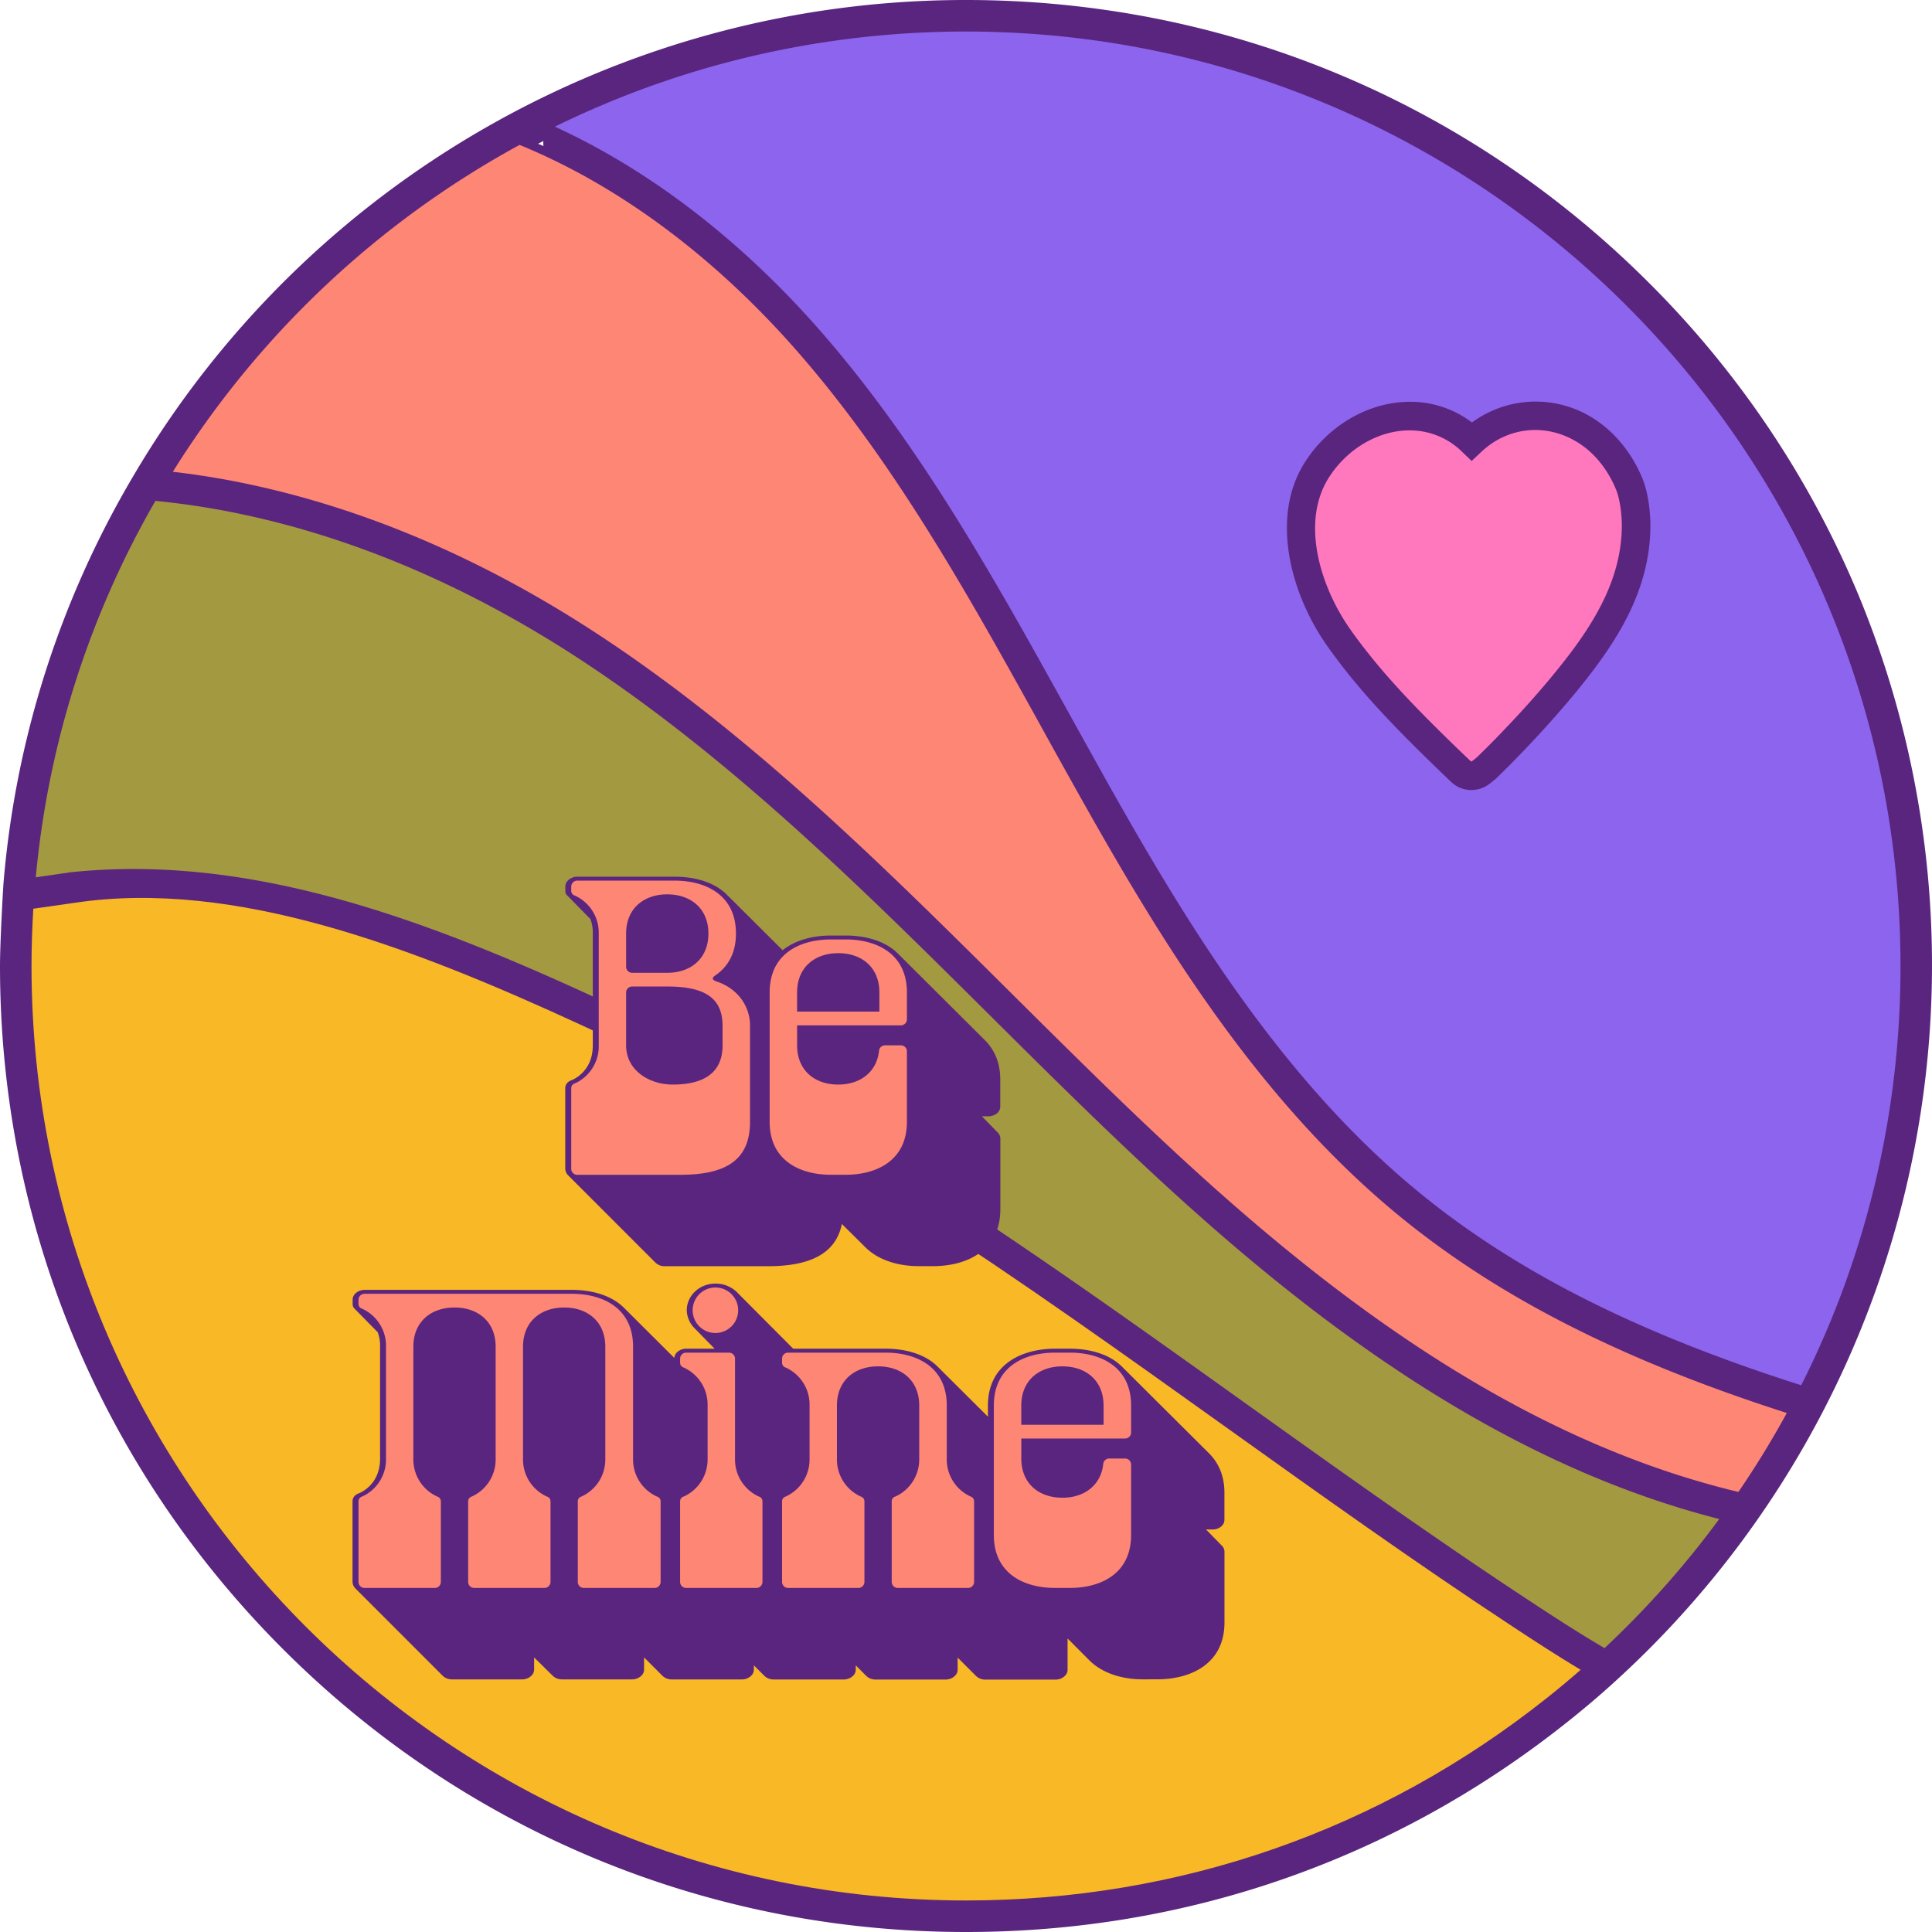 <svg xmlns="http://www.w3.org/2000/svg" width="1080" height="1080" viewBox="0 0 1080 1080"><g id="Слой_2" data-name="Слой 2"><g id="Retro03_550041870"><g id="Retro03_550041870-2" data-name="Retro03_550041870"><path d="M1039.16 333.24A538.88 538.88.0 0 0 921.84 158.16C819.84 56.17 684.23.0 540 0A539.58 539.58.0 0 0 74.38 266.33 533.92 533.92.0 0 0 2 493.12c-.23 2.53-2 33.4-2 46.88C0 684.23 56.17 819.84 158.16 921.84S395.77 1080 540 1080c123.19.0 239.19-40.4 335.42-116.81 9.85-7.79 19.54-16 28.81-24.53a541.16 541.16.0 0 0 134.93-605.42zM95.3 274.13l.12-.18c0 .05.06.12.1.18zM300.81 80.36l2.94-1.52a11 11 0 0 0-.05 1.29 9.17 9.17.0 0 0 .12 1.49z" fill="#5a257f"/><path d="M1029.39 723.07a520.65 520.65.0 0 0 33-183.07C1062.37 252 828 17.63 540 17.63A523.69 523.69.0 0 0 409.55 34.06a518.37 518.37.0 0 0-99.37 36.75c53.16 24.37 104.27 63.64 148.73 114.55 56.1 64.21 98 140 138.58 213.25q10.2 18.42 20.44 36.78c44 78.37 97.4 167.33 175.37 231.19 54.24 44.41 122.26 78.75 213.6 107.79A520.75 520.75.0 0 0 1029.39 723.07z" fill="#8c64ed"/><path d="M961.06 849.14C824.74 814.41 712.92 721 630.14 642.63c-25.93-24.53-51.71-50.14-76.64-74.91C483 497.66 410.06 425.22 326.3 369.94c-65.68-43.33-133.51-71.79-201.59-84.58C112.06 283 99.37 281.22 86.88 280A516 516 0 0 0 20 490.43c5.52-.78 19.55-2.84 19.55-2.84 99.27-10.4 196.5 25.46 293.27 70.09 130.38 60.18 248.64 144.72 363 226.48 51.81 37 105.39 75.33 159.23 110.73 14 9.22 27.78 18.15 41.89 26.42A525.93 525.93.0 0 0 961.06 849.14z" fill="#a39940"/><path d="M685.82 798.16C572.1 716.87 454.51 632.81 325.6 573.31c-94.34-43.52-194-82-283.53-68.69.0.0-16.52 2.41-23.45 3.36-.64 10.66-1 21.39-1 32C17.63 828 252 1062.37 540 1062.37c119.17.0 231.37-39.07 324.47-113 6.48-5.12 12.87-10.47 19.13-15.94-12.82-7.68-25.34-15.81-38-24.16C791.48 873.69 737.76 835.29 685.82 798.16z" fill="#f9b825"/><path d="M998.83 789.87c-92.05-29.54-161-64.61-216.44-110C702.1 614.13 647.65 523.55 602.92 443.81q-10.3-18.37-20.49-36.87c-40.12-72.48-81.6-147.42-136.49-210.25-46.38-53.11-100.07-93-155.49-115.69A524.23 524.23.0 0 0 96.61 263.73c10.38 1.2 20.84 2.76 31.27 4.71 70.35 13.22 140.3 42.53 207.9 87.13C421 411.8 494.51 484.86 565.63 555.51c24.86 24.69 50.56 50.23 76.34 74.62C724.54 708.27 836.38 801.64 971.78 834A515.66 515.66.0 0 0 998.83 789.87z" fill="#fe8675"/><path d="M922.58 293.61c0 18.59-4.94 35.2-12.53 50.45s-17.87 29.1-28.53 42.17C873 396.62 863.78 407 853.27 418.07c-5.88 6.16-11.07 11.4-16.34 16.53-1 1-2.47 2.15-4.54 3.74a16.63 16.63.0 0 1-9.89 3.3 16.39 16.39.0 0 1-11.31-4.54L805.87 432c-23.2-22.43-45.52-44.7-64-71-20.3-28.82-32-71.71-12.47-102.54 12.82-20.16 34.58-33.12 56.78-33.81a56.85 56.85.0 0 1 36.66 11.53 60.08 60.08.0 0 1 69-1.55c11.44 7.56 20.81 19.32 26.39 33.12C922.48 278.3 922.58 292 922.58 293.61z" fill="#5a257f"/><path d="M822.79 425.57c2-1.55 2.81-2.24 3.05-2.47 5.08-4.93 10.14-10 15.87-16.06 10.23-10.73 19.21-20.84 27.44-30.91 19.45-23.84 37.46-50.35 37.46-82.52v0c0-4.1-.65-13.53-3.2-19.85C899 262.91 891.8 253.75 883 248c-17.58-11.63-39.6-9.82-54.81 4.49l-5.52 5.2-5.48-5.25A41.36 41.36.0 0 0 788 240.6h-1.39c-17 .53-33.78 10.65-43.8 26.41-15.61 24.6-5.2 60.31 12 84.79 17.72 25.16 39.47 46.85 62.06 68.69l5.26 5a.51.51.0 0 0 .31.13A.53.53.0 0 0 822.79 425.57z" fill="#ff78bd"/><path d="M559.15 618.55V603.43c0-9.43-3.29-16.45-8.12-21.49l-48.88-48.67c-7.24-7.45-18.64-10.3-29.38-10.3h-8.33c-9.62.0-19.67 2.38-26.95 8.2l-30.92-30.78c-7.23-7.46-18.63-10.31-29.37-10.31H322.61c-3.07.0-6.58 2.2-6.58 5.48V498a3.51 3.51.0 0 0 1.32 2.84l12.71 12.94a21.57 21.57.0 0 1 1.32 8.11v62.48c0 11.62-6.8 17.1-11.4 19.3-2.2.65-4 2.19-4 4.6v45.16a5.68 5.68.0 0 0 1.53 3.51l48.9 48.89a7.31 7.31.0 0 0 5 2h57.66c22.95.0 38.06-6.51 41.54-23.62L484 697.48c7.45 7.23 18.63 10.3 29.38 10.3h8.33c18.19.0 37.49-8.33 37.49-31.79V636.31a4.68 4.68.0 0 0-1.54-3.29l-8.77-9h3.73C555.64 624 559.15 622.06 559.15 618.55z" fill="#5a257f"/><path d="M684.46 849.52V834.39c0-9.42-3.29-16.44-8.11-21.48l-48.89-48.67c-7.24-7.46-18.64-10.31-29.38-10.31h-8.33c-18 0-37.49 8.33-37.49 31.79v6.22l-27.83-27.7c-7.23-7.46-18.63-10.31-29.38-10.31H443.4l-31.65-31.79a17 17 0 0 0-11.84-4.6c-9 0-16 6.8-16 14.91a14.68 14.68.0 0 0 4.38 10.08l11.19 11.4h-16c-3 0-6.32 2.05-6.55 5.15l-27.85-27.73c-7.24-7.45-18.64-10.3-29.38-10.3h-116c-3.07.0-6.58 2.19-6.58 5.48v2.41a3.55 3.55.0 0 0 1.31 2.85l12.72 12.94a21.57 21.57.0 0 1 1.32 8.11v62.48c0 11.62-6.8 17.1-11.4 19.29-2.2.66-4 2.19-4 4.61v45.16a5.66 5.66.0 0 0 1.53 3.5l48.89 48.9a7.35 7.35.0 0 0 5.05 2h39.46c3.07.0 6.57-2.2 6.57-5.48v-6.8L309 936.78a7.33 7.33.0 0 0 5 2h39.46c3.07.0 6.58-2.2 6.58-5.48v-6.8l10.3 10.31a7.35 7.35.0 0 0 5.05 2h39.46c3.07.0 6.57-2.2 6.57-5.48v-2.4l5.91 5.91a7.33 7.33.0 0 0 5 2h39.46c3.07.0 6.58-2.2 6.58-5.48v-2.41l5.91 5.92a7.35 7.35.0 0 0 5 2h39.47c3.06.0 6.57-2.2 6.57-5.48v-6.8l10.31 10.31a7.33 7.33.0 0 0 5 2H590.2c3.07.0 6.58-2.2 6.58-5.48V915.9l12.48 12.54c7.46 7.24 18.64 10.31 29.38 10.31H647c18.2.0 37.49-8.33 37.49-31.79V867.28a4.69 4.69.0 0 0-1.53-3.29l-8.78-9h3.73C681 855 684.46 853 684.46 849.52z" fill="#5a257f"/><path d="M400.44 548.62q-3.63-1.32-.66-3.29c6.79-4.61 11.62-12.06 11.62-23.46.0-21.92-17.32-29.59-34.2-29.59H322.61a3.36 3.36.0 0 0-3.29 3.28V498a2.76 2.76.0 0 0 2 2.63 22.73 22.73.0 0 1 13.38 21.26v62.48a22.74 22.74.0 0 1-13.38 21.27 2.76 2.76.0 0 0-2 2.63v45.16a3.37 3.37.0 0 0 3.29 3.29h57.66c24.77.0 39-7.67 39-29.6V573.39C419.29 561.55 411.4 552.13 400.44 548.62zM350 521.87c0-14 9.87-21.92 23-21.92s23 7.89 23 21.92-9.86 21.93-23 21.93H353.3a3.38 3.38.0 0 1-3.29-3.29zm53.93 62.48c0 14-8.77 21.93-27.84 21.93-13.15.0-26.09-7.9-26.09-21.93V554.76a3.37 3.37.0 0 1 3.29-3.29H373c20.61.0 30.91 6.14 30.91 21.92z" fill="#fe8675"/><path d="M503.68 573.17a3.37 3.37.0 0 0 3.29-3.29V554.76c0-21.93-17.32-29.6-34.2-29.6h-8.33c-16.88.0-34.2 7.67-34.2 29.6V627.1c0 21.93 17.32 29.6 34.2 29.6h8.33c16.88.0 34.2-7.67 34.2-29.6V587.64a3.37 3.37.0 0 0-3.29-3.29h-9a3.34 3.34.0 0 0-3.29 3.07c-1.31 12.06-10.74 18.86-22.8 18.86-13.15.0-23-7.9-23-21.93V573.17zm-58.1-18.41c0-14 9.87-21.93 23-21.93s23 7.89 23 21.93V565.5h-46z" fill="#fe8675"/><path d="M367.26 836.59a22.74 22.74.0 0 1-13.37-21.27V752.84c0-21.93-17.32-29.6-34.2-29.6h-116a3.37 3.37.0 0 0-3.29 3.29v2.41a2.76 2.76.0 0 0 2 2.63 22.74 22.74.0 0 1 13.38 21.27v62.48a22.75 22.75.0 0 1-13.38 21.27 2.75 2.75.0 0 0-2 2.63v45.16a3.37 3.37.0 0 0 3.29 3.29h39.46a3.38 3.38.0 0 0 3.29-3.29V839.22a2.74 2.74.0 0 0-2-2.63 22.74 22.74.0 0 1-13.37-21.27V752.84c0-14 9.87-21.93 23-21.93s23 7.9 23 21.93v62.48a22.74 22.74.0 0 1-13.37 21.27 2.74 2.74.0 0 0-2 2.63v45.16a3.38 3.38.0 0 0 3.29 3.29h39.46a3.37 3.37.0 0 0 3.29-3.29V839.22a2.75 2.75.0 0 0-2-2.63 22.74 22.74.0 0 1-13.37-21.27V752.84c0-14 9.86-21.93 23-21.93s23 7.9 23 21.93v62.48A22.74 22.74.0 0 1 325 836.59a2.75 2.75.0 0 0-2 2.63v45.16a3.37 3.37.0 0 0 3.29 3.29H366a3.38 3.38.0 0 0 3.29-3.29V839.22A2.74 2.74.0 0 0 367.26 836.59z" fill="#fe8675"/><path d="M424.25 836.59a22.74 22.74.0 0 1-13.37-21.27V759.41a3.37 3.37.0 0 0-3.29-3.28H383.47a3.37 3.37.0 0 0-3.29 3.28v2.42a2.76 2.76.0 0 0 2 2.63 22.73 22.73.0 0 1 13.37 21.26v29.6a22.74 22.74.0 0 1-13.37 21.27 2.74 2.74.0 0 0-2 2.63v45.16a3.38 3.38.0 0 0 3.29 3.29h39.46a3.37 3.37.0 0 0 3.29-3.29V839.22A2.75 2.75.0 0 0 424.25 836.59z" fill="#fe8675"/><path d="M399.91 745.16a12.72 12.72.0 1 0-12.71-12.71A12.72 12.72.0 0 0 399.91 745.16z" fill="#fe8675"/><path d="M542.63 836.59a22.75 22.75.0 0 1-13.38-21.27v-29.6c0-21.92-17.32-29.59-34.2-29.59H440.47a3.36 3.36.0 0 0-3.29 3.28v2.42a2.76 2.76.0 0 0 2 2.63 22.73 22.73.0 0 1 13.37 21.26v29.6a22.74 22.74.0 0 1-13.37 21.27 2.75 2.75.0 0 0-2 2.63v45.16a3.37 3.37.0 0 0 3.29 3.29h39.46a3.38 3.38.0 0 0 3.29-3.29V839.22a2.74 2.74.0 0 0-2-2.63 22.74 22.74.0 0 1-13.37-21.27v-29.6c0-14 9.86-21.92 23-21.92s23 7.89 23 21.92v29.6a22.74 22.74.0 0 1-13.37 21.27 2.74 2.74.0 0 0-2 2.63v45.16a3.38 3.38.0 0 0 3.29 3.29h39.46a3.37 3.37.0 0 0 3.29-3.29V839.22A2.75 2.75.0 0 0 542.63 836.59z" fill="#fe8675"/><path d="M629 804.14a3.37 3.37.0 0 0 3.29-3.29V785.72c0-21.92-17.32-29.59-34.2-29.59h-8.33c-16.88.0-34.2 7.67-34.2 29.59v72.35c0 21.92 17.32 29.6 34.2 29.6h8.33c16.88.0 34.2-7.68 34.2-29.6V818.61a3.37 3.37.0 0 0-3.29-3.29h-9a3.33 3.33.0 0 0-3.28 3.07c-1.32 12.06-10.75 18.85-22.81 18.85-13.15.0-23-7.89-23-21.92V804.14zM570.9 785.72c0-14 9.86-21.92 23-21.92s23 7.89 23 21.92v10.75h-46z" fill="#fe8675"/></g></g></g></svg>